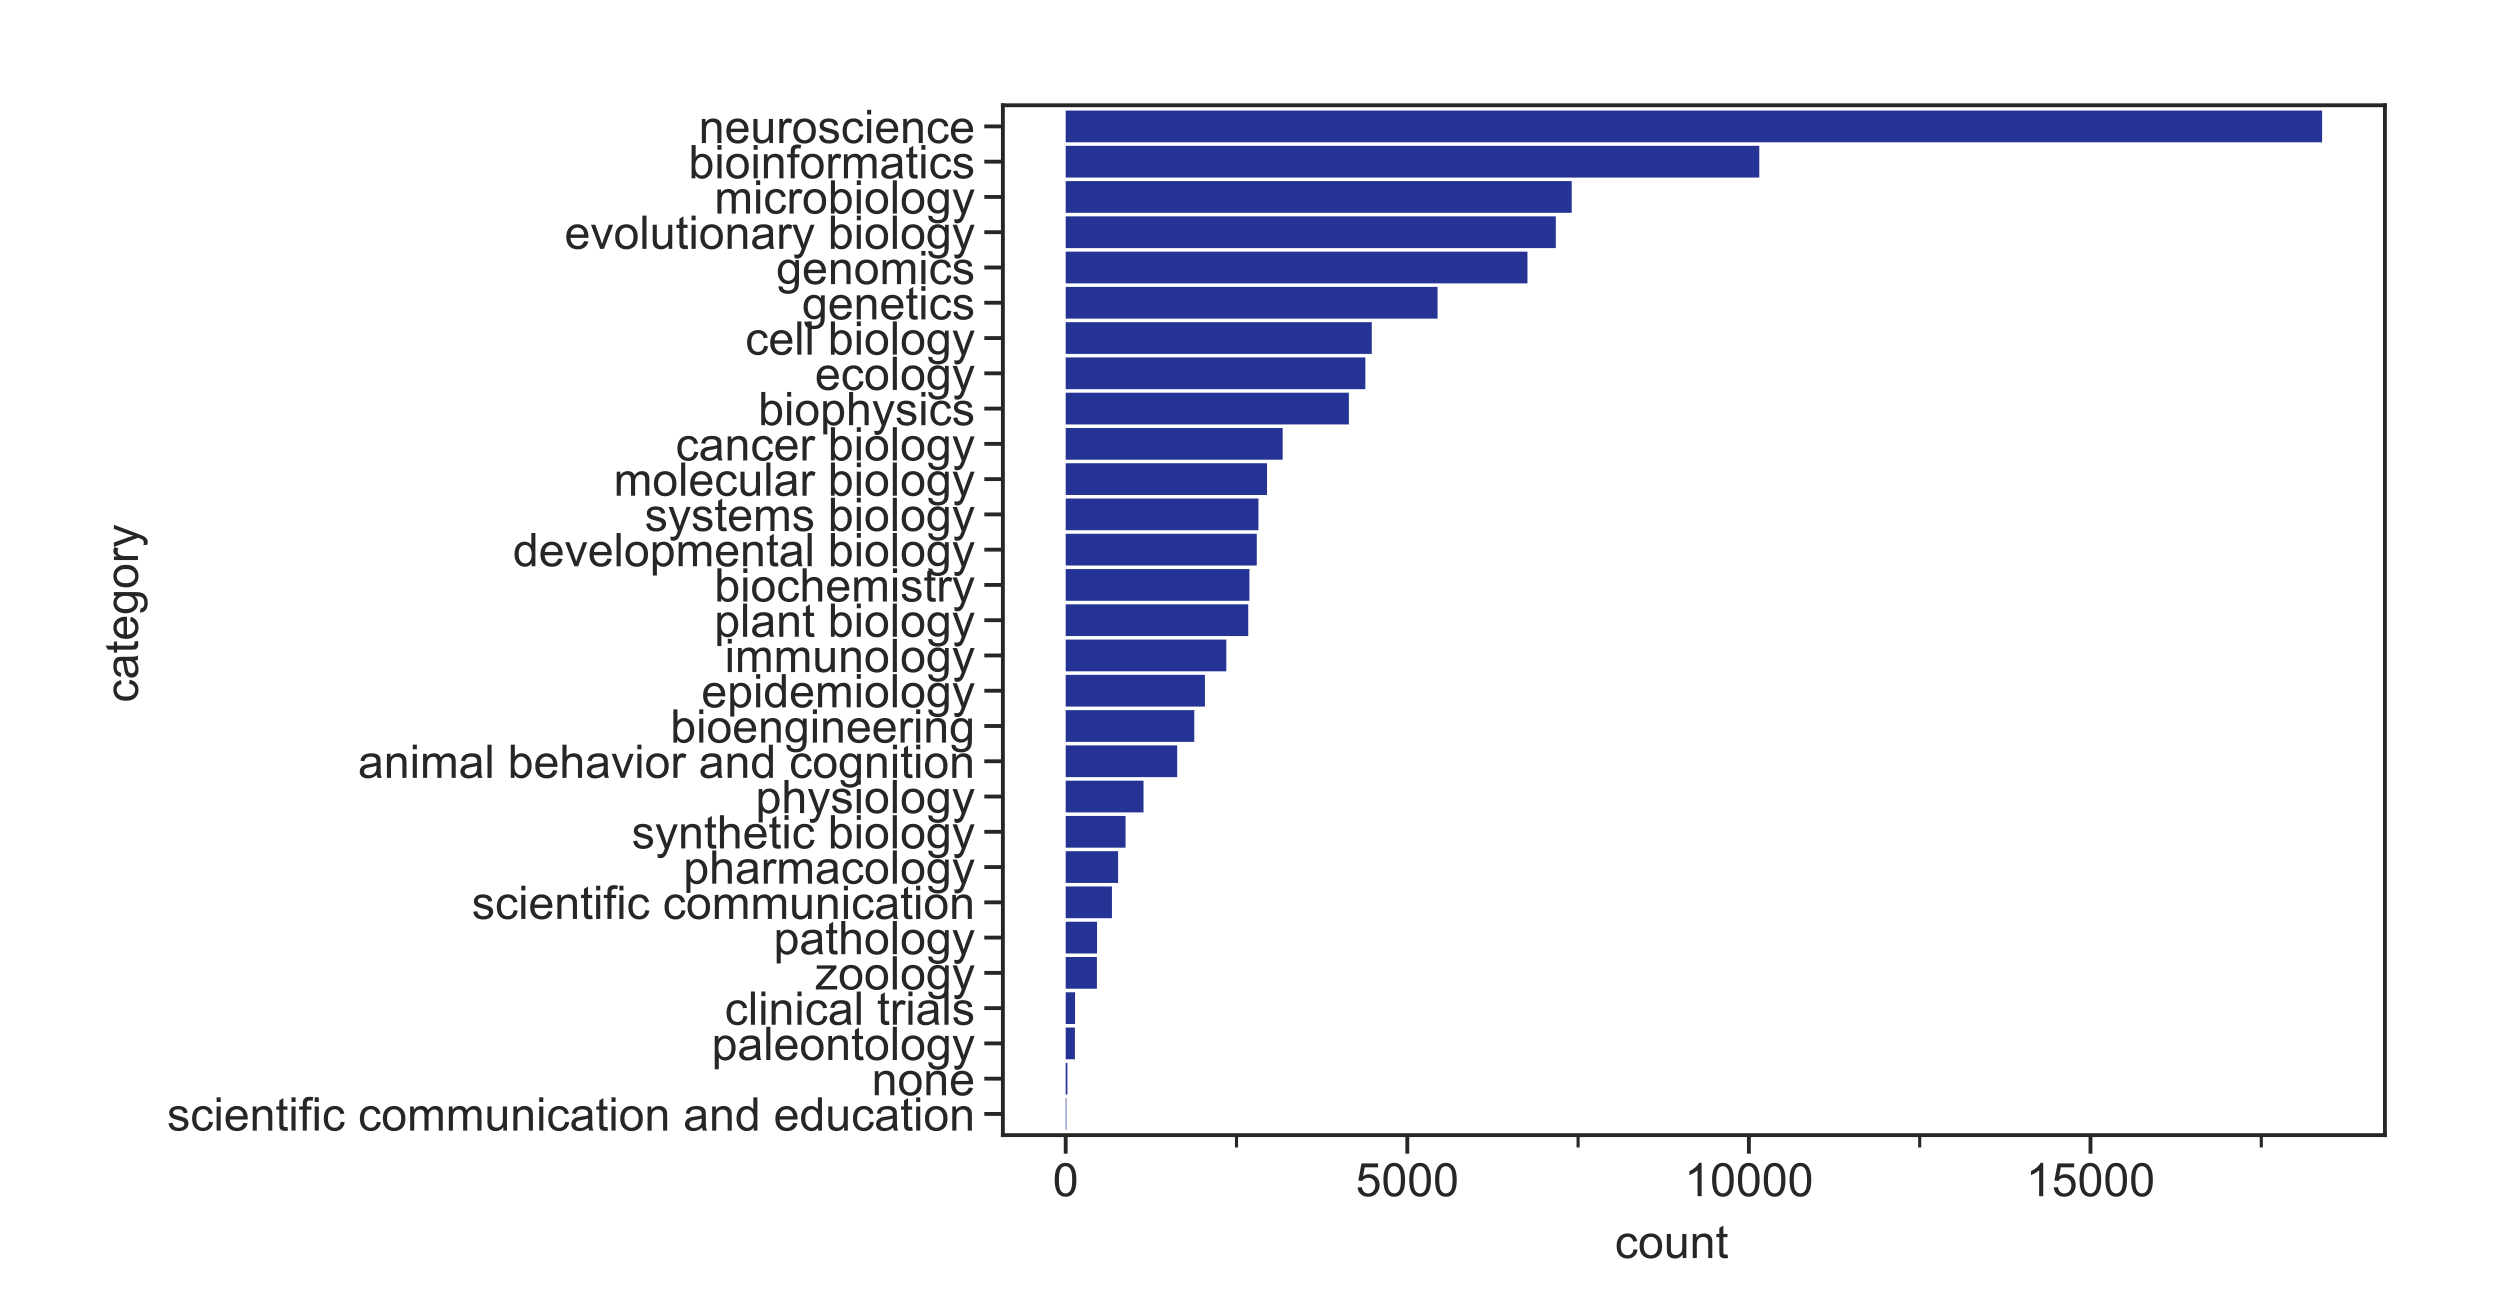 <?xml version='1.0' encoding='ASCII' standalone='yes'?>
<svg xmlns="http://www.w3.org/2000/svg" xmlns:xlink="http://www.w3.org/1999/xlink" version="1.1" width="646.0px" viewBox="0 0 646.0 335.0" height="335.0px">
  <g>
    <rect width="100%" height="100%" fill="white"/>
    <g transform="translate(20, 20) scale(1 1) translate(0, 0) scale(1 1) "><defs>
  <style type="text/css">
*{stroke-linecap:butt;stroke-linejoin:round;}
  </style>
 </defs>
 <g id="figure_1">
  <g id="patch_1">
   <path d="M 0 314.661 L 603.462 314.661 L 603.462 0 L 0 0 z " style="fill:#ffffff;"/>
  </g>
  <g id="axes_1">
   <g id="patch_2">
    <path d="M 239.143 273.312 L 596.263 273.312 L 596.263 7.2 L 239.143 7.2 z " style="fill:#ffffff;"/>
   </g>
   <g id="matplotlib.axis_1">
    <g id="xtick_1">
     <g id="line2d_1">
      <defs>
       <path d="M 0 0 L 0 4.8 " id="m72afd95b7c" style="stroke:#262626;"/>
      </defs>
      <g>
       <use style="fill:#262626;stroke:#262626;" x="255.375" xlink:href="#m72afd95b7c" y="273.312"/>
      </g>
     </g>
     <g id="text_1">
      <!-- 0 -->
      <defs>
       <path d="M 4.156 35.297 Q 4.156 48 6.766 55.734 Q 9.375 63.484 14.516 67.672 Q 19.672 71.875 27.484 71.875 Q 33.25 71.875 37.594 69.547 Q 41.938 67.234 44.766 62.859 Q 47.609 58.5 49.219 52.219 Q 50.828 45.953 50.828 35.297 Q 50.828 22.703 48.234 14.969 Q 45.656 7.234 40.5 3 Q 35.359 -1.219 27.484 -1.219 Q 17.141 -1.219 11.234 6.203 Q 4.156 15.141 4.156 35.297 z M 13.188 35.297 Q 13.188 17.672 17.312 11.828 Q 21.438 6 27.484 6 Q 33.547 6 37.672 11.859 Q 41.797 17.719 41.797 35.297 Q 41.797 52.984 37.672 58.781 Q 33.547 64.594 27.391 64.594 Q 21.344 64.594 17.719 59.469 Q 13.188 52.938 13.188 35.297 z " id="ArialMT-48"/>
      </defs>
      <g style="fill:#262626;" transform="translate(252.039 289.101)scale(0.12 -0.12)">
       <use xlink:href="#ArialMT-48"/>
      </g>
     </g>
    </g>
    <g id="xtick_2">
     <g id="line2d_2">
      <g>
       <use style="fill:#262626;stroke:#262626;" x="343.645" xlink:href="#m72afd95b7c" y="273.312"/>
      </g>
     </g>
     <g id="text_2">
      <!-- 5000 -->
      <defs>
       <path d="M 4.156 18.75 L 13.375 19.531 Q 14.406 12.797 18.141 9.391 Q 21.875 6 27.156 6 Q 33.5 6 37.891 10.781 Q 42.281 15.578 42.281 23.484 Q 42.281 31 38.062 35.344 Q 33.844 39.703 27 39.703 Q 22.75 39.703 19.328 37.766 Q 15.922 35.844 13.969 32.766 L 5.719 33.844 L 12.641 70.609 L 48.25 70.609 L 48.25 62.203 L 19.672 62.203 L 15.828 42.969 Q 22.266 47.469 29.344 47.469 Q 38.719 47.469 45.156 40.969 Q 51.609 34.469 51.609 24.266 Q 51.609 14.547 45.953 7.469 Q 39.062 -1.219 27.156 -1.219 Q 17.391 -1.219 11.203 4.25 Q 5.031 9.719 4.156 18.75 z " id="ArialMT-53"/>
      </defs>
      <g style="fill:#262626;" transform="translate(330.298 289.101)scale(0.12 -0.12)">
       <use xlink:href="#ArialMT-53"/>
       <use x="55.615" xlink:href="#ArialMT-48"/>
       <use x="111.23" xlink:href="#ArialMT-48"/>
       <use x="166.846" xlink:href="#ArialMT-48"/>
      </g>
     </g>
    </g>
    <g id="xtick_3">
     <g id="line2d_3">
      <g>
       <use style="fill:#262626;stroke:#262626;" x="431.914" xlink:href="#m72afd95b7c" y="273.312"/>
      </g>
     </g>
     <g id="text_3">
      <!-- 10000 -->
      <defs>
       <path d="M 37.25 0 L 28.469 0 L 28.469 56 Q 25.297 52.984 20.141 49.953 Q 14.984 46.922 10.891 45.406 L 10.891 53.906 Q 18.266 57.375 23.781 62.297 Q 29.297 67.234 31.594 71.875 L 37.25 71.875 z " id="ArialMT-49"/>
      </defs>
      <g style="fill:#262626;" transform="translate(415.231 289.101)scale(0.12 -0.12)">
       <use xlink:href="#ArialMT-49"/>
       <use x="55.615" xlink:href="#ArialMT-48"/>
       <use x="111.23" xlink:href="#ArialMT-48"/>
       <use x="166.846" xlink:href="#ArialMT-48"/>
       <use x="222.461" xlink:href="#ArialMT-48"/>
      </g>
     </g>
    </g>
    <g id="xtick_4">
     <g id="line2d_4">
      <g>
       <use style="fill:#262626;stroke:#262626;" x="520.183" xlink:href="#m72afd95b7c" y="273.312"/>
      </g>
     </g>
     <g id="text_4">
      <!-- 15000 -->
      <g style="fill:#262626;" transform="translate(503.5 289.101)scale(0.12 -0.12)">
       <use xlink:href="#ArialMT-49"/>
       <use x="55.615" xlink:href="#ArialMT-53"/>
       <use x="111.23" xlink:href="#ArialMT-48"/>
       <use x="166.846" xlink:href="#ArialMT-48"/>
       <use x="222.461" xlink:href="#ArialMT-48"/>
      </g>
     </g>
    </g>
    <g id="xtick_5">
     <g id="line2d_5">
      <defs>
       <path d="M 0 0 L 0 3.2 " id="m9f3028b4df" style="stroke:#262626;stroke-width:0.8;"/>
      </defs>
      <g>
       <use style="fill:#262626;stroke:#262626;stroke-width:0.8;" x="299.51" xlink:href="#m9f3028b4df" y="273.312"/>
      </g>
     </g>
    </g>
    <g id="xtick_6">
     <g id="line2d_6">
      <g>
       <use style="fill:#262626;stroke:#262626;stroke-width:0.8;" x="387.779" xlink:href="#m9f3028b4df" y="273.312"/>
      </g>
     </g>
    </g>
    <g id="xtick_7">
     <g id="line2d_7">
      <g>
       <use style="fill:#262626;stroke:#262626;stroke-width:0.8;" x="476.049" xlink:href="#m9f3028b4df" y="273.312"/>
      </g>
     </g>
    </g>
    <g id="xtick_8">
     <g id="line2d_8">
      <g>
       <use style="fill:#262626;stroke:#262626;stroke-width:0.8;" x="564.318" xlink:href="#m9f3028b4df" y="273.312"/>
      </g>
     </g>
    </g>
    <g id="text_5">
     <!-- count -->
     <defs>
      <path d="M 40.438 19 L 49.078 17.875 Q 47.656 8.938 41.812 3.875 Q 35.984 -1.172 27.484 -1.172 Q 16.844 -1.172 10.375 5.781 Q 3.906 12.75 3.906 25.734 Q 3.906 34.125 6.688 40.422 Q 9.469 46.734 15.156 49.875 Q 20.844 53.031 27.547 53.031 Q 35.984 53.031 41.359 48.75 Q 46.734 44.484 48.25 36.625 L 39.703 35.297 Q 38.484 40.531 35.375 43.156 Q 32.281 45.797 27.875 45.797 Q 21.234 45.797 17.078 41.031 Q 12.938 36.281 12.938 25.984 Q 12.938 15.531 16.938 10.797 Q 20.953 6.062 27.391 6.062 Q 32.562 6.062 36.031 9.234 Q 39.5 12.406 40.438 19 z " id="ArialMT-99"/>
      <path d="M 3.328 25.922 Q 3.328 40.328 11.328 47.266 Q 18.016 53.031 27.641 53.031 Q 38.328 53.031 45.109 46.016 Q 51.906 39.016 51.906 26.656 Q 51.906 16.656 48.906 10.906 Q 45.906 5.172 40.156 2 Q 34.422 -1.172 27.641 -1.172 Q 16.75 -1.172 10.031 5.812 Q 3.328 12.797 3.328 25.922 z M 12.359 25.922 Q 12.359 15.969 16.703 11.016 Q 21.047 6.062 27.641 6.062 Q 34.188 6.062 38.531 11.031 Q 42.875 16.016 42.875 26.219 Q 42.875 35.844 38.5 40.797 Q 34.125 45.75 27.641 45.75 Q 21.047 45.75 16.703 40.812 Q 12.359 35.891 12.359 25.922 z " id="ArialMT-111"/>
      <path d="M 40.578 0 L 40.578 7.625 Q 34.516 -1.172 24.125 -1.172 Q 19.531 -1.172 15.547 0.578 Q 11.578 2.344 9.641 5 Q 7.719 7.672 6.938 11.531 Q 6.391 14.109 6.391 19.734 L 6.391 51.859 L 15.188 51.859 L 15.188 23.094 Q 15.188 16.219 15.719 13.812 Q 16.547 10.359 19.234 8.375 Q 21.922 6.391 25.875 6.391 Q 29.828 6.391 33.297 8.422 Q 36.766 10.453 38.203 13.938 Q 39.656 17.438 39.656 24.078 L 39.656 51.859 L 48.438 51.859 L 48.438 0 z " id="ArialMT-117"/>
      <path d="M 6.594 0 L 6.594 51.859 L 14.5 51.859 L 14.5 44.484 Q 20.219 53.031 31 53.031 Q 35.688 53.031 39.625 51.344 Q 43.562 49.656 45.516 46.922 Q 47.469 44.188 48.25 40.438 Q 48.734 37.984 48.734 31.891 L 48.734 0 L 39.938 0 L 39.938 31.547 Q 39.938 36.922 38.906 39.578 Q 37.891 42.234 35.281 43.812 Q 32.672 45.406 29.156 45.406 Q 23.531 45.406 19.453 41.844 Q 15.375 38.281 15.375 28.328 L 15.375 0 z " id="ArialMT-110"/>
      <path d="M 25.781 7.859 L 27.047 0.094 Q 23.344 -0.688 20.406 -0.688 Q 15.625 -0.688 12.984 0.828 Q 10.359 2.344 9.281 4.812 Q 8.203 7.281 8.203 15.188 L 8.203 45.016 L 1.766 45.016 L 1.766 51.859 L 8.203 51.859 L 8.203 64.703 L 16.938 69.969 L 16.938 51.859 L 25.781 51.859 L 25.781 45.016 L 16.938 45.016 L 16.938 14.703 Q 16.938 10.938 17.406 9.859 Q 17.875 8.797 18.922 8.156 Q 19.969 7.516 21.922 7.516 Q 23.391 7.516 25.781 7.859 z " id="ArialMT-116"/>
     </defs>
     <g style="fill:#262626;" transform="translate(397.266 305.076)scale(0.12 -0.12)">
      <use xlink:href="#ArialMT-99"/>
      <use x="50" xlink:href="#ArialMT-111"/>
      <use x="105.615" xlink:href="#ArialMT-117"/>
      <use x="161.23" xlink:href="#ArialMT-110"/>
      <use x="216.846" xlink:href="#ArialMT-116"/>
     </g>
    </g>
   </g>
   <g id="matplotlib.axis_2">
    <g id="ytick_1">
     <g id="line2d_9">
      <defs>
       <path d="M 0 0 L -4.8 0 " id="m5baf646090" style="stroke:#262626;"/>
      </defs>
      <g>
       <use style="fill:#262626;stroke:#262626;" x="239.143" xlink:href="#m5baf646090" y="267.844"/>
      </g>
     </g>
     <g id="text_6">
      <!-- scientific communication and education -->
      <defs>
       <path d="M 3.078 15.484 L 11.766 16.844 Q 12.5 11.625 15.844 8.844 Q 19.188 6.062 25.203 6.062 Q 31.25 6.062 34.172 8.516 Q 37.109 10.984 37.109 14.312 Q 37.109 17.281 34.516 19 Q 32.719 20.172 25.531 21.969 Q 15.875 24.422 12.141 26.203 Q 8.406 27.984 6.469 31.125 Q 4.547 34.281 4.547 38.094 Q 4.547 41.547 6.125 44.5 Q 7.719 47.469 10.453 49.422 Q 12.5 50.922 16.031 51.969 Q 19.578 53.031 23.641 53.031 Q 29.734 53.031 34.344 51.266 Q 38.969 49.516 41.156 46.5 Q 43.359 43.5 44.188 38.484 L 35.594 37.312 Q 35.016 41.312 32.203 43.547 Q 29.391 45.797 24.266 45.797 Q 18.219 45.797 15.625 43.797 Q 13.031 41.797 13.031 39.109 Q 13.031 37.406 14.109 36.031 Q 15.188 34.625 17.484 33.688 Q 18.797 33.203 25.25 31.453 Q 34.578 28.953 38.25 27.359 Q 41.938 25.781 44.031 22.75 Q 46.141 19.734 46.141 15.234 Q 46.141 10.844 43.578 6.953 Q 41.016 3.078 36.172 0.953 Q 31.344 -1.172 25.25 -1.172 Q 15.141 -1.172 9.844 3.031 Q 4.547 7.234 3.078 15.484 z " id="ArialMT-115"/>
       <path d="M 6.641 61.469 L 6.641 71.578 L 15.438 71.578 L 15.438 61.469 z M 6.641 0 L 6.641 51.859 L 15.438 51.859 L 15.438 0 z " id="ArialMT-105"/>
       <path d="M 42.094 16.703 L 51.172 15.578 Q 49.031 7.625 43.219 3.219 Q 37.406 -1.172 28.375 -1.172 Q 17 -1.172 10.328 5.828 Q 3.656 12.844 3.656 25.484 Q 3.656 38.578 10.391 45.797 Q 17.141 53.031 27.875 53.031 Q 38.281 53.031 44.875 45.953 Q 51.469 38.875 51.469 26.031 Q 51.469 25.25 51.422 23.688 L 12.75 23.688 Q 13.234 15.141 17.578 10.594 Q 21.922 6.062 28.422 6.062 Q 33.25 6.062 36.672 8.594 Q 40.094 11.141 42.094 16.703 z M 13.234 30.906 L 42.188 30.906 Q 41.609 37.453 38.875 40.719 Q 34.672 45.797 27.984 45.797 Q 21.922 45.797 17.797 41.75 Q 13.672 37.703 13.234 30.906 z " id="ArialMT-101"/>
       <path d="M 8.688 0 L 8.688 45.016 L 0.922 45.016 L 0.922 51.859 L 8.688 51.859 L 8.688 57.375 Q 8.688 62.594 9.625 65.141 Q 10.891 68.562 14.078 70.672 Q 17.281 72.797 23.047 72.797 Q 26.766 72.797 31.25 71.922 L 29.938 64.266 Q 27.203 64.75 24.75 64.75 Q 20.75 64.75 19.094 63.031 Q 17.438 61.328 17.438 56.641 L 17.438 51.859 L 27.547 51.859 L 27.547 45.016 L 17.438 45.016 L 17.438 0 z " id="ArialMT-102"/>
       <path id="ArialMT-32"/>
       <path d="M 6.594 0 L 6.594 51.859 L 14.453 51.859 L 14.453 44.578 Q 16.891 48.391 20.938 50.703 Q 25 53.031 30.172 53.031 Q 35.938 53.031 39.625 50.641 Q 43.312 48.25 44.828 43.953 Q 50.984 53.031 60.844 53.031 Q 68.562 53.031 72.703 48.75 Q 76.859 44.484 76.859 35.594 L 76.859 0 L 68.109 0 L 68.109 32.672 Q 68.109 37.938 67.25 40.25 Q 66.406 42.578 64.156 43.984 Q 61.922 45.406 58.891 45.406 Q 53.422 45.406 49.797 41.766 Q 46.188 38.141 46.188 30.125 L 46.188 0 L 37.406 0 L 37.406 33.688 Q 37.406 39.547 35.25 42.469 Q 33.109 45.406 28.219 45.406 Q 24.516 45.406 21.359 43.453 Q 18.219 41.5 16.797 37.734 Q 15.375 33.984 15.375 26.906 L 15.375 0 z " id="ArialMT-109"/>
       <path d="M 40.438 6.391 Q 35.547 2.25 31.031 0.531 Q 26.516 -1.172 21.344 -1.172 Q 12.797 -1.172 8.203 3 Q 3.609 7.172 3.609 13.672 Q 3.609 17.484 5.344 20.625 Q 7.078 23.781 9.891 25.688 Q 12.703 27.594 16.219 28.562 Q 18.797 29.25 24.031 29.891 Q 34.672 31.156 39.703 32.906 Q 39.75 34.719 39.75 35.203 Q 39.75 40.578 37.25 42.781 Q 33.891 45.75 27.25 45.75 Q 21.047 45.75 18.094 43.578 Q 15.141 41.406 13.719 35.891 L 5.125 37.062 Q 6.297 42.578 8.984 45.969 Q 11.672 49.359 16.75 51.188 Q 21.828 53.031 28.516 53.031 Q 35.156 53.031 39.297 51.469 Q 43.453 49.906 45.406 47.531 Q 47.359 45.172 48.141 41.547 Q 48.578 39.312 48.578 33.453 L 48.578 21.734 Q 48.578 9.469 49.141 6.219 Q 49.703 2.984 51.375 0 L 42.188 0 Q 40.828 2.734 40.438 6.391 z M 39.703 26.031 Q 34.906 24.078 25.344 22.703 Q 19.922 21.922 17.672 20.938 Q 15.438 19.969 14.203 18.094 Q 12.984 16.219 12.984 13.922 Q 12.984 10.406 15.641 8.062 Q 18.312 5.719 23.438 5.719 Q 28.516 5.719 32.469 7.938 Q 36.422 10.156 38.281 14.016 Q 39.703 17 39.703 22.797 z " id="ArialMT-97"/>
       <path d="M 40.234 0 L 40.234 6.547 Q 35.297 -1.172 25.734 -1.172 Q 19.531 -1.172 14.328 2.25 Q 9.125 5.672 6.266 11.797 Q 3.422 17.922 3.422 25.875 Q 3.422 33.641 6 39.969 Q 8.594 46.297 13.766 49.656 Q 18.953 53.031 25.344 53.031 Q 30.031 53.031 33.688 51.047 Q 37.359 49.078 39.656 45.906 L 39.656 71.578 L 48.391 71.578 L 48.391 0 z M 12.453 25.875 Q 12.453 15.922 16.641 10.984 Q 20.844 6.062 26.562 6.062 Q 32.328 6.062 36.344 10.766 Q 40.375 15.484 40.375 25.141 Q 40.375 35.797 36.266 40.766 Q 32.172 45.75 26.172 45.75 Q 20.312 45.75 16.375 40.969 Q 12.453 36.188 12.453 25.875 z " id="ArialMT-100"/>
      </defs>
      <g style="fill:#262626;" transform="translate(23.174 272.139)scale(0.12 -0.12)">
       <use xlink:href="#ArialMT-115"/>
       <use x="50" xlink:href="#ArialMT-99"/>
       <use x="100" xlink:href="#ArialMT-105"/>
       <use x="122.217" xlink:href="#ArialMT-101"/>
       <use x="177.832" xlink:href="#ArialMT-110"/>
       <use x="233.447" xlink:href="#ArialMT-116"/>
       <use x="261.23" xlink:href="#ArialMT-105"/>
       <use x="283.447" xlink:href="#ArialMT-102"/>
       <use x="311.23" xlink:href="#ArialMT-105"/>
       <use x="333.447" xlink:href="#ArialMT-99"/>
       <use x="383.447" xlink:href="#ArialMT-32"/>
       <use x="411.23" xlink:href="#ArialMT-99"/>
       <use x="461.23" xlink:href="#ArialMT-111"/>
       <use x="516.846" xlink:href="#ArialMT-109"/>
       <use x="600.146" xlink:href="#ArialMT-109"/>
       <use x="683.447" xlink:href="#ArialMT-117"/>
       <use x="739.062" xlink:href="#ArialMT-110"/>
       <use x="794.678" xlink:href="#ArialMT-105"/>
       <use x="816.895" xlink:href="#ArialMT-99"/>
       <use x="866.895" xlink:href="#ArialMT-97"/>
       <use x="922.51" xlink:href="#ArialMT-116"/>
       <use x="950.293" xlink:href="#ArialMT-105"/>
       <use x="972.51" xlink:href="#ArialMT-111"/>
       <use x="1028.125" xlink:href="#ArialMT-110"/>
       <use x="1083.74" xlink:href="#ArialMT-32"/>
       <use x="1111.523" xlink:href="#ArialMT-97"/>
       <use x="1167.139" xlink:href="#ArialMT-110"/>
       <use x="1222.754" xlink:href="#ArialMT-100"/>
       <use x="1278.369" xlink:href="#ArialMT-32"/>
       <use x="1306.152" xlink:href="#ArialMT-101"/>
       <use x="1361.768" xlink:href="#ArialMT-100"/>
       <use x="1417.383" xlink:href="#ArialMT-117"/>
       <use x="1472.998" xlink:href="#ArialMT-99"/>
       <use x="1522.998" xlink:href="#ArialMT-97"/>
       <use x="1578.613" xlink:href="#ArialMT-116"/>
       <use x="1606.396" xlink:href="#ArialMT-105"/>
       <use x="1628.613" xlink:href="#ArialMT-111"/>
       <use x="1684.229" xlink:href="#ArialMT-110"/>
      </g>
     </g>
    </g>
    <g id="ytick_2">
     <g id="line2d_10">
      <g>
       <use style="fill:#262626;stroke:#262626;" x="239.143" xlink:href="#m5baf646090" y="258.731"/>
      </g>
     </g>
     <g id="text_7">
      <!-- none -->
      <g style="fill:#262626;" transform="translate(205.25 263.025)scale(0.12 -0.12)">
       <use xlink:href="#ArialMT-110"/>
       <use x="55.615" xlink:href="#ArialMT-111"/>
       <use x="111.23" xlink:href="#ArialMT-110"/>
       <use x="166.846" xlink:href="#ArialMT-101"/>
      </g>
     </g>
    </g>
    <g id="ytick_3">
     <g id="line2d_11">
      <g>
       <use style="fill:#262626;stroke:#262626;" x="239.143" xlink:href="#m5baf646090" y="249.617"/>
      </g>
     </g>
     <g id="text_8">
      <!-- paleontology -->
      <defs>
       <path d="M 6.594 -19.875 L 6.594 51.859 L 14.594 51.859 L 14.594 45.125 Q 17.438 49.078 21 51.047 Q 24.562 53.031 29.641 53.031 Q 36.281 53.031 41.359 49.609 Q 46.438 46.188 49.016 39.953 Q 51.609 33.734 51.609 26.312 Q 51.609 18.359 48.75 11.984 Q 45.906 5.609 40.453 2.219 Q 35.016 -1.172 29 -1.172 Q 24.609 -1.172 21.109 0.688 Q 17.625 2.547 15.375 5.375 L 15.375 -19.875 z M 14.547 25.641 Q 14.547 15.625 18.594 10.844 Q 22.656 6.062 28.422 6.062 Q 34.281 6.062 38.453 11.016 Q 42.625 15.969 42.625 26.375 Q 42.625 36.281 38.547 41.203 Q 34.469 46.141 28.812 46.141 Q 23.188 46.141 18.859 40.891 Q 14.547 35.641 14.547 25.641 z " id="ArialMT-112"/>
       <path d="M 6.391 0 L 6.391 71.578 L 15.188 71.578 L 15.188 0 z " id="ArialMT-108"/>
       <path d="M 4.984 -4.297 L 13.531 -5.562 Q 14.062 -9.516 16.5 -11.328 Q 19.781 -13.766 25.438 -13.766 Q 31.547 -13.766 34.859 -11.328 Q 38.188 -8.891 39.359 -4.5 Q 40.047 -1.812 39.984 6.781 Q 34.234 0 25.641 0 Q 14.938 0 9.078 7.719 Q 3.219 15.438 3.219 26.219 Q 3.219 33.641 5.906 39.906 Q 8.594 46.188 13.688 49.609 Q 18.797 53.031 25.688 53.031 Q 34.859 53.031 40.828 45.609 L 40.828 51.859 L 48.922 51.859 L 48.922 7.031 Q 48.922 -5.078 46.453 -10.125 Q 44 -15.188 38.641 -18.109 Q 33.297 -21.047 25.484 -21.047 Q 16.219 -21.047 10.5 -16.875 Q 4.781 -12.703 4.984 -4.297 z M 12.25 26.859 Q 12.25 16.656 16.297 11.969 Q 20.359 7.281 26.469 7.281 Q 32.516 7.281 36.609 11.938 Q 40.719 16.609 40.719 26.562 Q 40.719 36.078 36.5 40.906 Q 32.281 45.75 26.312 45.75 Q 20.453 45.75 16.344 40.984 Q 12.25 36.234 12.25 26.859 z " id="ArialMT-103"/>
       <path d="M 6.203 -19.969 L 5.219 -11.719 Q 8.109 -12.5 10.25 -12.5 Q 13.188 -12.5 14.938 -11.516 Q 16.703 -10.547 17.828 -8.797 Q 18.656 -7.469 20.516 -2.25 Q 20.75 -1.516 21.297 -0.094 L 1.609 51.859 L 11.078 51.859 L 21.875 21.828 Q 23.969 16.109 25.641 9.812 Q 27.156 15.875 29.25 21.625 L 40.328 51.859 L 49.125 51.859 L 29.391 -0.875 Q 26.219 -9.422 24.469 -12.641 Q 22.125 -17 19.094 -19.016 Q 16.062 -21.047 11.859 -21.047 Q 9.328 -21.047 6.203 -19.969 z " id="ArialMT-121"/>
      </defs>
      <g style="fill:#262626;" transform="translate(163.891 253.912)scale(0.12 -0.12)">
       <use xlink:href="#ArialMT-112"/>
       <use x="55.615" xlink:href="#ArialMT-97"/>
       <use x="111.23" xlink:href="#ArialMT-108"/>
       <use x="133.447" xlink:href="#ArialMT-101"/>
       <use x="189.062" xlink:href="#ArialMT-111"/>
       <use x="244.678" xlink:href="#ArialMT-110"/>
       <use x="300.293" xlink:href="#ArialMT-116"/>
       <use x="328.076" xlink:href="#ArialMT-111"/>
       <use x="383.691" xlink:href="#ArialMT-108"/>
       <use x="405.908" xlink:href="#ArialMT-111"/>
       <use x="461.523" xlink:href="#ArialMT-103"/>
       <use x="517.139" xlink:href="#ArialMT-121"/>
      </g>
     </g>
    </g>
    <g id="ytick_4">
     <g id="line2d_12">
      <g>
       <use style="fill:#262626;stroke:#262626;" x="239.143" xlink:href="#m5baf646090" y="240.504"/>
      </g>
     </g>
     <g id="text_9">
      <!-- clinical trials -->
      <defs>
       <path d="M 6.5 0 L 6.5 51.859 L 14.406 51.859 L 14.406 44 Q 17.438 49.516 20 51.266 Q 22.562 53.031 25.641 53.031 Q 30.078 53.031 34.672 50.203 L 31.641 42.047 Q 28.422 43.953 25.203 43.953 Q 22.312 43.953 20.016 42.219 Q 17.719 40.484 16.75 37.406 Q 15.281 32.719 15.281 27.156 L 15.281 0 z " id="ArialMT-114"/>
      </defs>
      <g style="fill:#262626;" transform="translate(167.262 244.798)scale(0.12 -0.12)">
       <use xlink:href="#ArialMT-99"/>
       <use x="50" xlink:href="#ArialMT-108"/>
       <use x="72.217" xlink:href="#ArialMT-105"/>
       <use x="94.434" xlink:href="#ArialMT-110"/>
       <use x="150.049" xlink:href="#ArialMT-105"/>
       <use x="172.266" xlink:href="#ArialMT-99"/>
       <use x="222.266" xlink:href="#ArialMT-97"/>
       <use x="277.881" xlink:href="#ArialMT-108"/>
       <use x="300.098" xlink:href="#ArialMT-32"/>
       <use x="327.881" xlink:href="#ArialMT-116"/>
       <use x="355.664" xlink:href="#ArialMT-114"/>
       <use x="388.965" xlink:href="#ArialMT-105"/>
       <use x="411.182" xlink:href="#ArialMT-97"/>
       <use x="466.797" xlink:href="#ArialMT-108"/>
       <use x="489.014" xlink:href="#ArialMT-115"/>
      </g>
     </g>
    </g>
    <g id="ytick_5">
     <g id="line2d_13">
      <g>
       <use style="fill:#262626;stroke:#262626;" x="239.143" xlink:href="#m5baf646090" y="231.39"/>
      </g>
     </g>
     <g id="text_10">
      <!-- zoology -->
      <defs>
       <path d="M 1.953 0 L 1.953 7.125 L 34.969 45.016 Q 29.344 44.734 25.047 44.734 L 3.906 44.734 L 3.906 51.859 L 46.297 51.859 L 46.297 46.047 L 18.219 13.141 L 12.797 7.125 Q 18.703 7.562 23.875 7.562 L 47.859 7.562 L 47.859 0 z " id="ArialMT-122"/>
      </defs>
      <g style="fill:#262626;" transform="translate(190.584 235.685)scale(0.12 -0.12)">
       <use xlink:href="#ArialMT-122"/>
       <use x="50" xlink:href="#ArialMT-111"/>
       <use x="105.615" xlink:href="#ArialMT-111"/>
       <use x="161.23" xlink:href="#ArialMT-108"/>
       <use x="183.447" xlink:href="#ArialMT-111"/>
       <use x="239.062" xlink:href="#ArialMT-103"/>
       <use x="294.678" xlink:href="#ArialMT-121"/>
      </g>
     </g>
    </g>
    <g id="ytick_6">
     <g id="line2d_14">
      <g>
       <use style="fill:#262626;stroke:#262626;" x="239.143" xlink:href="#m5baf646090" y="222.277"/>
      </g>
     </g>
     <g id="text_11">
      <!-- pathology -->
      <defs>
       <path d="M 6.594 0 L 6.594 71.578 L 15.375 71.578 L 15.375 45.906 Q 21.531 53.031 30.906 53.031 Q 36.672 53.031 40.922 50.75 Q 45.172 48.484 47 44.484 Q 48.828 40.484 48.828 32.859 L 48.828 0 L 40.047 0 L 40.047 32.859 Q 40.047 39.453 37.188 42.453 Q 34.328 45.453 29.109 45.453 Q 25.203 45.453 21.75 43.422 Q 18.312 41.406 16.844 37.938 Q 15.375 34.469 15.375 28.375 L 15.375 0 z " id="ArialMT-104"/>
      </defs>
      <g style="fill:#262626;" transform="translate(179.904 226.572)scale(0.12 -0.12)">
       <use xlink:href="#ArialMT-112"/>
       <use x="55.615" xlink:href="#ArialMT-97"/>
       <use x="111.23" xlink:href="#ArialMT-116"/>
       <use x="139.014" xlink:href="#ArialMT-104"/>
       <use x="194.629" xlink:href="#ArialMT-111"/>
       <use x="250.244" xlink:href="#ArialMT-108"/>
       <use x="272.461" xlink:href="#ArialMT-111"/>
       <use x="328.076" xlink:href="#ArialMT-103"/>
       <use x="383.691" xlink:href="#ArialMT-121"/>
      </g>
     </g>
    </g>
    <g id="ytick_7">
     <g id="line2d_15">
      <g>
       <use style="fill:#262626;stroke:#262626;" x="239.143" xlink:href="#m5baf646090" y="213.163"/>
      </g>
     </g>
     <g id="text_12">
      <!-- scientific communication -->
      <g style="fill:#262626;" transform="translate(101.9 217.458)scale(0.12 -0.12)">
       <use xlink:href="#ArialMT-115"/>
       <use x="50" xlink:href="#ArialMT-99"/>
       <use x="100" xlink:href="#ArialMT-105"/>
       <use x="122.217" xlink:href="#ArialMT-101"/>
       <use x="177.832" xlink:href="#ArialMT-110"/>
       <use x="233.447" xlink:href="#ArialMT-116"/>
       <use x="261.23" xlink:href="#ArialMT-105"/>
       <use x="283.447" xlink:href="#ArialMT-102"/>
       <use x="311.23" xlink:href="#ArialMT-105"/>
       <use x="333.447" xlink:href="#ArialMT-99"/>
       <use x="383.447" xlink:href="#ArialMT-32"/>
       <use x="411.23" xlink:href="#ArialMT-99"/>
       <use x="461.23" xlink:href="#ArialMT-111"/>
       <use x="516.846" xlink:href="#ArialMT-109"/>
       <use x="600.146" xlink:href="#ArialMT-109"/>
       <use x="683.447" xlink:href="#ArialMT-117"/>
       <use x="739.062" xlink:href="#ArialMT-110"/>
       <use x="794.678" xlink:href="#ArialMT-105"/>
       <use x="816.895" xlink:href="#ArialMT-99"/>
       <use x="866.895" xlink:href="#ArialMT-97"/>
       <use x="922.51" xlink:href="#ArialMT-116"/>
       <use x="950.293" xlink:href="#ArialMT-105"/>
       <use x="972.51" xlink:href="#ArialMT-111"/>
       <use x="1028.125" xlink:href="#ArialMT-110"/>
      </g>
     </g>
    </g>
    <g id="ytick_8">
     <g id="line2d_16">
      <g>
       <use style="fill:#262626;stroke:#262626;" x="239.143" xlink:href="#m5baf646090" y="204.05"/>
      </g>
     </g>
     <g id="text_13">
      <!-- pharmacology -->
      <g style="fill:#262626;" transform="translate(156.573 208.345)scale(0.12 -0.12)">
       <use xlink:href="#ArialMT-112"/>
       <use x="55.615" xlink:href="#ArialMT-104"/>
       <use x="111.23" xlink:href="#ArialMT-97"/>
       <use x="166.846" xlink:href="#ArialMT-114"/>
       <use x="200.146" xlink:href="#ArialMT-109"/>
       <use x="283.447" xlink:href="#ArialMT-97"/>
       <use x="339.062" xlink:href="#ArialMT-99"/>
       <use x="389.062" xlink:href="#ArialMT-111"/>
       <use x="444.678" xlink:href="#ArialMT-108"/>
       <use x="466.895" xlink:href="#ArialMT-111"/>
       <use x="522.51" xlink:href="#ArialMT-103"/>
       <use x="578.125" xlink:href="#ArialMT-121"/>
      </g>
     </g>
    </g>
    <g id="ytick_9">
     <g id="line2d_17">
      <g>
       <use style="fill:#262626;stroke:#262626;" x="239.143" xlink:href="#m5baf646090" y="194.937"/>
      </g>
     </g>
     <g id="text_14">
      <!-- synthetic biology -->
      <defs>
       <path d="M 14.703 0 L 6.547 0 L 6.547 71.578 L 15.328 71.578 L 15.328 46.047 Q 20.906 53.031 29.547 53.031 Q 34.328 53.031 38.594 51.094 Q 42.875 49.172 45.625 45.672 Q 48.391 42.188 49.953 37.25 Q 51.516 32.328 51.516 26.703 Q 51.516 13.375 44.922 6.094 Q 38.328 -1.172 29.109 -1.172 Q 19.922 -1.172 14.703 6.5 z M 14.594 26.312 Q 14.594 17 17.141 12.844 Q 21.297 6.062 28.375 6.062 Q 34.125 6.062 38.328 11.062 Q 42.531 16.062 42.531 25.984 Q 42.531 36.141 38.5 40.969 Q 34.469 45.797 28.766 45.797 Q 23 45.797 18.797 40.797 Q 14.594 35.797 14.594 26.312 z " id="ArialMT-98"/>
      </defs>
      <g style="fill:#262626;" transform="translate(143.231 199.231)scale(0.12 -0.12)">
       <use xlink:href="#ArialMT-115"/>
       <use x="50" xlink:href="#ArialMT-121"/>
       <use x="100" xlink:href="#ArialMT-110"/>
       <use x="155.615" xlink:href="#ArialMT-116"/>
       <use x="183.398" xlink:href="#ArialMT-104"/>
       <use x="239.014" xlink:href="#ArialMT-101"/>
       <use x="294.629" xlink:href="#ArialMT-116"/>
       <use x="322.412" xlink:href="#ArialMT-105"/>
       <use x="344.629" xlink:href="#ArialMT-99"/>
       <use x="394.629" xlink:href="#ArialMT-32"/>
       <use x="422.412" xlink:href="#ArialMT-98"/>
       <use x="478.027" xlink:href="#ArialMT-105"/>
       <use x="500.244" xlink:href="#ArialMT-111"/>
       <use x="555.859" xlink:href="#ArialMT-108"/>
       <use x="578.076" xlink:href="#ArialMT-111"/>
       <use x="633.691" xlink:href="#ArialMT-103"/>
       <use x="689.307" xlink:href="#ArialMT-121"/>
      </g>
     </g>
    </g>
    <g id="ytick_10">
     <g id="line2d_18">
      <g>
       <use style="fill:#262626;stroke:#262626;" x="239.143" xlink:href="#m5baf646090" y="185.823"/>
      </g>
     </g>
     <g id="text_15">
      <!-- physiology -->
      <g style="fill:#262626;" transform="translate(175.244 190.118)scale(0.12 -0.12)">
       <use xlink:href="#ArialMT-112"/>
       <use x="55.615" xlink:href="#ArialMT-104"/>
       <use x="111.23" xlink:href="#ArialMT-121"/>
       <use x="161.23" xlink:href="#ArialMT-115"/>
       <use x="211.23" xlink:href="#ArialMT-105"/>
       <use x="233.447" xlink:href="#ArialMT-111"/>
       <use x="289.062" xlink:href="#ArialMT-108"/>
       <use x="311.279" xlink:href="#ArialMT-111"/>
       <use x="366.895" xlink:href="#ArialMT-103"/>
       <use x="422.51" xlink:href="#ArialMT-121"/>
      </g>
     </g>
    </g>
    <g id="ytick_11">
     <g id="line2d_19">
      <g>
       <use style="fill:#262626;stroke:#262626;" x="239.143" xlink:href="#m5baf646090" y="176.71"/>
      </g>
     </g>
     <g id="text_16">
      <!-- animal behavior and cognition -->
      <defs>
       <path d="M 21 0 L 1.266 51.859 L 10.547 51.859 L 21.688 20.797 Q 23.484 15.766 25 10.359 Q 26.172 14.453 28.266 20.219 L 39.797 51.859 L 48.828 51.859 L 29.203 0 z " id="ArialMT-118"/>
      </defs>
      <g style="fill:#262626;" transform="translate(72.515 181.004)scale(0.12 -0.12)">
       <use xlink:href="#ArialMT-97"/>
       <use x="55.615" xlink:href="#ArialMT-110"/>
       <use x="111.23" xlink:href="#ArialMT-105"/>
       <use x="133.447" xlink:href="#ArialMT-109"/>
       <use x="216.748" xlink:href="#ArialMT-97"/>
       <use x="272.363" xlink:href="#ArialMT-108"/>
       <use x="294.58" xlink:href="#ArialMT-32"/>
       <use x="322.363" xlink:href="#ArialMT-98"/>
       <use x="377.979" xlink:href="#ArialMT-101"/>
       <use x="433.594" xlink:href="#ArialMT-104"/>
       <use x="489.209" xlink:href="#ArialMT-97"/>
       <use x="544.824" xlink:href="#ArialMT-118"/>
       <use x="594.824" xlink:href="#ArialMT-105"/>
       <use x="617.041" xlink:href="#ArialMT-111"/>
       <use x="672.656" xlink:href="#ArialMT-114"/>
       <use x="705.957" xlink:href="#ArialMT-32"/>
       <use x="733.74" xlink:href="#ArialMT-97"/>
       <use x="789.355" xlink:href="#ArialMT-110"/>
       <use x="844.971" xlink:href="#ArialMT-100"/>
       <use x="900.586" xlink:href="#ArialMT-32"/>
       <use x="928.369" xlink:href="#ArialMT-99"/>
       <use x="978.369" xlink:href="#ArialMT-111"/>
       <use x="1033.984" xlink:href="#ArialMT-103"/>
       <use x="1089.6" xlink:href="#ArialMT-110"/>
       <use x="1145.215" xlink:href="#ArialMT-105"/>
       <use x="1167.432" xlink:href="#ArialMT-116"/>
       <use x="1195.215" xlink:href="#ArialMT-105"/>
       <use x="1217.432" xlink:href="#ArialMT-111"/>
       <use x="1273.047" xlink:href="#ArialMT-110"/>
      </g>
     </g>
    </g>
    <g id="ytick_12">
     <g id="line2d_20">
      <g>
       <use style="fill:#262626;stroke:#262626;" x="239.143" xlink:href="#m5baf646090" y="167.596"/>
      </g>
     </g>
     <g id="text_17">
      <!-- bioengineering -->
      <g style="fill:#262626;" transform="translate(153.217 171.891)scale(0.12 -0.12)">
       <use xlink:href="#ArialMT-98"/>
       <use x="55.615" xlink:href="#ArialMT-105"/>
       <use x="77.832" xlink:href="#ArialMT-111"/>
       <use x="133.447" xlink:href="#ArialMT-101"/>
       <use x="189.062" xlink:href="#ArialMT-110"/>
       <use x="244.678" xlink:href="#ArialMT-103"/>
       <use x="300.293" xlink:href="#ArialMT-105"/>
       <use x="322.51" xlink:href="#ArialMT-110"/>
       <use x="378.125" xlink:href="#ArialMT-101"/>
       <use x="433.74" xlink:href="#ArialMT-101"/>
       <use x="489.355" xlink:href="#ArialMT-114"/>
       <use x="522.656" xlink:href="#ArialMT-105"/>
       <use x="544.873" xlink:href="#ArialMT-110"/>
       <use x="600.488" xlink:href="#ArialMT-103"/>
      </g>
     </g>
    </g>
    <g id="ytick_13">
     <g id="line2d_21">
      <g>
       <use style="fill:#262626;stroke:#262626;" x="239.143" xlink:href="#m5baf646090" y="158.483"/>
      </g>
     </g>
     <g id="text_18">
      <!-- epidemiology -->
      <g style="fill:#262626;" transform="translate(161.236 162.778)scale(0.12 -0.12)">
       <use xlink:href="#ArialMT-101"/>
       <use x="55.615" xlink:href="#ArialMT-112"/>
       <use x="111.23" xlink:href="#ArialMT-105"/>
       <use x="133.447" xlink:href="#ArialMT-100"/>
       <use x="189.062" xlink:href="#ArialMT-101"/>
       <use x="244.678" xlink:href="#ArialMT-109"/>
       <use x="327.979" xlink:href="#ArialMT-105"/>
       <use x="350.195" xlink:href="#ArialMT-111"/>
       <use x="405.811" xlink:href="#ArialMT-108"/>
       <use x="428.027" xlink:href="#ArialMT-111"/>
       <use x="483.643" xlink:href="#ArialMT-103"/>
       <use x="539.258" xlink:href="#ArialMT-121"/>
      </g>
     </g>
    </g>
    <g id="ytick_14">
     <g id="line2d_22">
      <g>
       <use style="fill:#262626;stroke:#262626;" x="239.143" xlink:href="#m5baf646090" y="149.369"/>
      </g>
     </g>
     <g id="text_19">
      <!-- immunology -->
      <g style="fill:#262626;" transform="translate(167.253 153.664)scale(0.12 -0.12)">
       <use xlink:href="#ArialMT-105"/>
       <use x="22.217" xlink:href="#ArialMT-109"/>
       <use x="105.518" xlink:href="#ArialMT-109"/>
       <use x="188.818" xlink:href="#ArialMT-117"/>
       <use x="244.434" xlink:href="#ArialMT-110"/>
       <use x="300.049" xlink:href="#ArialMT-111"/>
       <use x="355.664" xlink:href="#ArialMT-108"/>
       <use x="377.881" xlink:href="#ArialMT-111"/>
       <use x="433.496" xlink:href="#ArialMT-103"/>
       <use x="489.111" xlink:href="#ArialMT-121"/>
      </g>
     </g>
    </g>
    <g id="ytick_15">
     <g id="line2d_23">
      <g>
       <use style="fill:#262626;stroke:#262626;" x="239.143" xlink:href="#m5baf646090" y="140.256"/>
      </g>
     </g>
     <g id="text_20">
      <!-- plant biology -->
      <g style="fill:#262626;" transform="translate(164.564 144.551)scale(0.12 -0.12)">
       <use xlink:href="#ArialMT-112"/>
       <use x="55.615" xlink:href="#ArialMT-108"/>
       <use x="77.832" xlink:href="#ArialMT-97"/>
       <use x="133.447" xlink:href="#ArialMT-110"/>
       <use x="189.062" xlink:href="#ArialMT-116"/>
       <use x="216.846" xlink:href="#ArialMT-32"/>
       <use x="244.629" xlink:href="#ArialMT-98"/>
       <use x="300.244" xlink:href="#ArialMT-105"/>
       <use x="322.461" xlink:href="#ArialMT-111"/>
       <use x="378.076" xlink:href="#ArialMT-108"/>
       <use x="400.293" xlink:href="#ArialMT-111"/>
       <use x="455.908" xlink:href="#ArialMT-103"/>
       <use x="511.523" xlink:href="#ArialMT-121"/>
      </g>
     </g>
    </g>
    <g id="ytick_16">
     <g id="line2d_24">
      <g>
       <use style="fill:#262626;stroke:#262626;" x="239.143" xlink:href="#m5baf646090" y="131.143"/>
      </g>
     </g>
     <g id="text_21">
      <!-- biochemistry -->
      <g style="fill:#262626;" transform="translate(164.593 135.437)scale(0.12 -0.12)">
       <use xlink:href="#ArialMT-98"/>
       <use x="55.615" xlink:href="#ArialMT-105"/>
       <use x="77.832" xlink:href="#ArialMT-111"/>
       <use x="133.447" xlink:href="#ArialMT-99"/>
       <use x="183.447" xlink:href="#ArialMT-104"/>
       <use x="239.062" xlink:href="#ArialMT-101"/>
       <use x="294.678" xlink:href="#ArialMT-109"/>
       <use x="377.979" xlink:href="#ArialMT-105"/>
       <use x="400.195" xlink:href="#ArialMT-115"/>
       <use x="450.195" xlink:href="#ArialMT-116"/>
       <use x="477.979" xlink:href="#ArialMT-114"/>
       <use x="511.279" xlink:href="#ArialMT-121"/>
      </g>
     </g>
    </g>
    <g id="ytick_17">
     <g id="line2d_25">
      <g>
       <use style="fill:#262626;stroke:#262626;" x="239.143" xlink:href="#m5baf646090" y="122.029"/>
      </g>
     </g>
     <g id="text_22">
      <!-- developmental biology -->
      <g style="fill:#262626;" transform="translate(112.537 126.324)scale(0.12 -0.12)">
       <use xlink:href="#ArialMT-100"/>
       <use x="55.615" xlink:href="#ArialMT-101"/>
       <use x="111.23" xlink:href="#ArialMT-118"/>
       <use x="161.23" xlink:href="#ArialMT-101"/>
       <use x="216.846" xlink:href="#ArialMT-108"/>
       <use x="239.062" xlink:href="#ArialMT-111"/>
       <use x="294.678" xlink:href="#ArialMT-112"/>
       <use x="350.293" xlink:href="#ArialMT-109"/>
       <use x="433.594" xlink:href="#ArialMT-101"/>
       <use x="489.209" xlink:href="#ArialMT-110"/>
       <use x="544.824" xlink:href="#ArialMT-116"/>
       <use x="572.607" xlink:href="#ArialMT-97"/>
       <use x="628.223" xlink:href="#ArialMT-108"/>
       <use x="650.439" xlink:href="#ArialMT-32"/>
       <use x="678.223" xlink:href="#ArialMT-98"/>
       <use x="733.838" xlink:href="#ArialMT-105"/>
       <use x="756.055" xlink:href="#ArialMT-111"/>
       <use x="811.67" xlink:href="#ArialMT-108"/>
       <use x="833.887" xlink:href="#ArialMT-111"/>
       <use x="889.502" xlink:href="#ArialMT-103"/>
       <use x="945.117" xlink:href="#ArialMT-121"/>
      </g>
     </g>
    </g>
    <g id="ytick_18">
     <g id="line2d_26">
      <g>
       <use style="fill:#262626;stroke:#262626;" x="239.143" xlink:href="#m5baf646090" y="112.916"/>
      </g>
     </g>
     <g id="text_23">
      <!-- systems biology -->
      <g style="fill:#262626;" transform="translate(146.581 117.21)scale(0.12 -0.12)">
       <use xlink:href="#ArialMT-115"/>
       <use x="50" xlink:href="#ArialMT-121"/>
       <use x="100" xlink:href="#ArialMT-115"/>
       <use x="150" xlink:href="#ArialMT-116"/>
       <use x="177.783" xlink:href="#ArialMT-101"/>
       <use x="233.398" xlink:href="#ArialMT-109"/>
       <use x="316.699" xlink:href="#ArialMT-115"/>
       <use x="366.699" xlink:href="#ArialMT-32"/>
       <use x="394.482" xlink:href="#ArialMT-98"/>
       <use x="450.098" xlink:href="#ArialMT-105"/>
       <use x="472.314" xlink:href="#ArialMT-111"/>
       <use x="527.93" xlink:href="#ArialMT-108"/>
       <use x="550.146" xlink:href="#ArialMT-111"/>
       <use x="605.762" xlink:href="#ArialMT-103"/>
       <use x="661.377" xlink:href="#ArialMT-121"/>
      </g>
     </g>
    </g>
    <g id="ytick_19">
     <g id="line2d_27">
      <g>
       <use style="fill:#262626;stroke:#262626;" x="239.143" xlink:href="#m5baf646090" y="103.802"/>
      </g>
     </g>
     <g id="text_24">
      <!-- molecular biology -->
      <g style="fill:#262626;" transform="translate(138.567 108.097)scale(0.12 -0.12)">
       <use xlink:href="#ArialMT-109"/>
       <use x="83.301" xlink:href="#ArialMT-111"/>
       <use x="138.916" xlink:href="#ArialMT-108"/>
       <use x="161.133" xlink:href="#ArialMT-101"/>
       <use x="216.748" xlink:href="#ArialMT-99"/>
       <use x="266.748" xlink:href="#ArialMT-117"/>
       <use x="322.363" xlink:href="#ArialMT-108"/>
       <use x="344.58" xlink:href="#ArialMT-97"/>
       <use x="400.195" xlink:href="#ArialMT-114"/>
       <use x="433.496" xlink:href="#ArialMT-32"/>
       <use x="461.279" xlink:href="#ArialMT-98"/>
       <use x="516.895" xlink:href="#ArialMT-105"/>
       <use x="539.111" xlink:href="#ArialMT-111"/>
       <use x="594.727" xlink:href="#ArialMT-108"/>
       <use x="616.943" xlink:href="#ArialMT-111"/>
       <use x="672.559" xlink:href="#ArialMT-103"/>
       <use x="728.174" xlink:href="#ArialMT-121"/>
      </g>
     </g>
    </g>
    <g id="ytick_20">
     <g id="line2d_28">
      <g>
       <use style="fill:#262626;stroke:#262626;" x="239.143" xlink:href="#m5baf646090" y="94.689"/>
      </g>
     </g>
     <g id="text_25">
      <!-- cancer biology -->
      <g style="fill:#262626;" transform="translate(154.569 98.984)scale(0.12 -0.12)">
       <use xlink:href="#ArialMT-99"/>
       <use x="50" xlink:href="#ArialMT-97"/>
       <use x="105.615" xlink:href="#ArialMT-110"/>
       <use x="161.23" xlink:href="#ArialMT-99"/>
       <use x="211.23" xlink:href="#ArialMT-101"/>
       <use x="266.846" xlink:href="#ArialMT-114"/>
       <use x="300.146" xlink:href="#ArialMT-32"/>
       <use x="327.93" xlink:href="#ArialMT-98"/>
       <use x="383.545" xlink:href="#ArialMT-105"/>
       <use x="405.762" xlink:href="#ArialMT-111"/>
       <use x="461.377" xlink:href="#ArialMT-108"/>
       <use x="483.594" xlink:href="#ArialMT-111"/>
       <use x="539.209" xlink:href="#ArialMT-103"/>
       <use x="594.824" xlink:href="#ArialMT-121"/>
      </g>
     </g>
    </g>
    <g id="ytick_21">
     <g id="line2d_29">
      <g>
       <use style="fill:#262626;stroke:#262626;" x="239.143" xlink:href="#m5baf646090" y="85.575"/>
      </g>
     </g>
     <g id="text_26">
      <!-- biophysics -->
      <g style="fill:#262626;" transform="translate(175.917 89.87)scale(0.12 -0.12)">
       <use xlink:href="#ArialMT-98"/>
       <use x="55.615" xlink:href="#ArialMT-105"/>
       <use x="77.832" xlink:href="#ArialMT-111"/>
       <use x="133.447" xlink:href="#ArialMT-112"/>
       <use x="189.062" xlink:href="#ArialMT-104"/>
       <use x="244.678" xlink:href="#ArialMT-121"/>
       <use x="294.678" xlink:href="#ArialMT-115"/>
       <use x="344.678" xlink:href="#ArialMT-105"/>
       <use x="366.895" xlink:href="#ArialMT-99"/>
       <use x="416.895" xlink:href="#ArialMT-115"/>
      </g>
     </g>
    </g>
    <g id="ytick_22">
     <g id="line2d_30">
      <g>
       <use style="fill:#262626;stroke:#262626;" x="239.143" xlink:href="#m5baf646090" y="76.462"/>
      </g>
     </g>
     <g id="text_27">
      <!-- ecology -->
      <g style="fill:#262626;" transform="translate(190.584 80.757)scale(0.12 -0.12)">
       <use xlink:href="#ArialMT-101"/>
       <use x="55.615" xlink:href="#ArialMT-99"/>
       <use x="105.615" xlink:href="#ArialMT-111"/>
       <use x="161.23" xlink:href="#ArialMT-108"/>
       <use x="183.447" xlink:href="#ArialMT-111"/>
       <use x="239.062" xlink:href="#ArialMT-103"/>
       <use x="294.678" xlink:href="#ArialMT-121"/>
      </g>
     </g>
    </g>
    <g id="ytick_23">
     <g id="line2d_31">
      <g>
       <use style="fill:#262626;stroke:#262626;" x="239.143" xlink:href="#m5baf646090" y="67.349"/>
      </g>
     </g>
     <g id="text_28">
      <!-- cell biology -->
      <g style="fill:#262626;" transform="translate(172.578 71.643)scale(0.12 -0.12)">
       <use xlink:href="#ArialMT-99"/>
       <use x="50" xlink:href="#ArialMT-101"/>
       <use x="105.615" xlink:href="#ArialMT-108"/>
       <use x="127.832" xlink:href="#ArialMT-108"/>
       <use x="150.049" xlink:href="#ArialMT-32"/>
       <use x="177.832" xlink:href="#ArialMT-98"/>
       <use x="233.447" xlink:href="#ArialMT-105"/>
       <use x="255.664" xlink:href="#ArialMT-111"/>
       <use x="311.279" xlink:href="#ArialMT-108"/>
       <use x="333.496" xlink:href="#ArialMT-111"/>
       <use x="389.111" xlink:href="#ArialMT-103"/>
       <use x="444.727" xlink:href="#ArialMT-121"/>
      </g>
     </g>
    </g>
    <g id="ytick_24">
     <g id="line2d_32">
      <g>
       <use style="fill:#262626;stroke:#262626;" x="239.143" xlink:href="#m5baf646090" y="58.235"/>
      </g>
     </g>
     <g id="text_29">
      <!-- genetics -->
      <g style="fill:#262626;" transform="translate(187.25 62.53)scale(0.12 -0.12)">
       <use xlink:href="#ArialMT-103"/>
       <use x="55.615" xlink:href="#ArialMT-101"/>
       <use x="111.23" xlink:href="#ArialMT-110"/>
       <use x="166.846" xlink:href="#ArialMT-101"/>
       <use x="222.461" xlink:href="#ArialMT-116"/>
       <use x="250.244" xlink:href="#ArialMT-105"/>
       <use x="272.461" xlink:href="#ArialMT-99"/>
       <use x="322.461" xlink:href="#ArialMT-115"/>
      </g>
     </g>
    </g>
    <g id="ytick_25">
     <g id="line2d_33">
      <g>
       <use style="fill:#262626;stroke:#262626;" x="239.143" xlink:href="#m5baf646090" y="49.122"/>
      </g>
     </g>
     <g id="text_30">
      <!-- genomics -->
      <g style="fill:#262626;" transform="translate(180.588 53.416)scale(0.12 -0.12)">
       <use xlink:href="#ArialMT-103"/>
       <use x="55.615" xlink:href="#ArialMT-101"/>
       <use x="111.23" xlink:href="#ArialMT-110"/>
       <use x="166.846" xlink:href="#ArialMT-111"/>
       <use x="222.461" xlink:href="#ArialMT-109"/>
       <use x="305.762" xlink:href="#ArialMT-105"/>
       <use x="327.979" xlink:href="#ArialMT-99"/>
       <use x="377.979" xlink:href="#ArialMT-115"/>
      </g>
     </g>
    </g>
    <g id="ytick_26">
     <g id="line2d_34">
      <g>
       <use style="fill:#262626;stroke:#262626;" x="239.143" xlink:href="#m5baf646090" y="40.008"/>
      </g>
     </g>
     <g id="text_31">
      <!-- evolutionary biology -->
      <g style="fill:#262626;" transform="translate(125.883 44.303)scale(0.12 -0.12)">
       <use xlink:href="#ArialMT-101"/>
       <use x="55.615" xlink:href="#ArialMT-118"/>
       <use x="105.615" xlink:href="#ArialMT-111"/>
       <use x="161.23" xlink:href="#ArialMT-108"/>
       <use x="183.447" xlink:href="#ArialMT-117"/>
       <use x="239.062" xlink:href="#ArialMT-116"/>
       <use x="266.846" xlink:href="#ArialMT-105"/>
       <use x="289.062" xlink:href="#ArialMT-111"/>
       <use x="344.678" xlink:href="#ArialMT-110"/>
       <use x="400.293" xlink:href="#ArialMT-97"/>
       <use x="455.908" xlink:href="#ArialMT-114"/>
       <use x="489.209" xlink:href="#ArialMT-121"/>
       <use x="539.209" xlink:href="#ArialMT-32"/>
       <use x="566.992" xlink:href="#ArialMT-98"/>
       <use x="622.607" xlink:href="#ArialMT-105"/>
       <use x="644.824" xlink:href="#ArialMT-111"/>
       <use x="700.439" xlink:href="#ArialMT-108"/>
       <use x="722.656" xlink:href="#ArialMT-111"/>
       <use x="778.271" xlink:href="#ArialMT-103"/>
       <use x="833.887" xlink:href="#ArialMT-121"/>
      </g>
     </g>
    </g>
    <g id="ytick_27">
     <g id="line2d_35">
      <g>
       <use style="fill:#262626;stroke:#262626;" x="239.143" xlink:href="#m5baf646090" y="30.895"/>
      </g>
     </g>
     <g id="text_32">
      <!-- microbiology -->
      <g style="fill:#262626;" transform="translate(164.587 35.19)scale(0.12 -0.12)">
       <use xlink:href="#ArialMT-109"/>
       <use x="83.301" xlink:href="#ArialMT-105"/>
       <use x="105.518" xlink:href="#ArialMT-99"/>
       <use x="155.518" xlink:href="#ArialMT-114"/>
       <use x="188.818" xlink:href="#ArialMT-111"/>
       <use x="244.434" xlink:href="#ArialMT-98"/>
       <use x="300.049" xlink:href="#ArialMT-105"/>
       <use x="322.266" xlink:href="#ArialMT-111"/>
       <use x="377.881" xlink:href="#ArialMT-108"/>
       <use x="400.098" xlink:href="#ArialMT-111"/>
       <use x="455.713" xlink:href="#ArialMT-103"/>
       <use x="511.328" xlink:href="#ArialMT-121"/>
      </g>
     </g>
    </g>
    <g id="ytick_28">
     <g id="line2d_36">
      <g>
       <use style="fill:#262626;stroke:#262626;" x="239.143" xlink:href="#m5baf646090" y="21.781"/>
      </g>
     </g>
     <g id="text_33">
      <!-- bioinformatics -->
      <g style="fill:#262626;" transform="translate(157.919 26.076)scale(0.12 -0.12)">
       <use xlink:href="#ArialMT-98"/>
       <use x="55.615" xlink:href="#ArialMT-105"/>
       <use x="77.832" xlink:href="#ArialMT-111"/>
       <use x="133.447" xlink:href="#ArialMT-105"/>
       <use x="155.664" xlink:href="#ArialMT-110"/>
       <use x="211.279" xlink:href="#ArialMT-102"/>
       <use x="239.062" xlink:href="#ArialMT-111"/>
       <use x="294.678" xlink:href="#ArialMT-114"/>
       <use x="327.979" xlink:href="#ArialMT-109"/>
       <use x="411.279" xlink:href="#ArialMT-97"/>
       <use x="466.895" xlink:href="#ArialMT-116"/>
       <use x="494.678" xlink:href="#ArialMT-105"/>
       <use x="516.895" xlink:href="#ArialMT-99"/>
       <use x="566.895" xlink:href="#ArialMT-115"/>
      </g>
     </g>
    </g>
    <g id="ytick_29">
     <g id="line2d_37">
      <g>
       <use style="fill:#262626;stroke:#262626;" x="239.143" xlink:href="#m5baf646090" y="12.668"/>
      </g>
     </g>
     <g id="text_34">
      <!-- neuroscience -->
      <g style="fill:#262626;" transform="translate(160.569 16.963)scale(0.12 -0.12)">
       <use xlink:href="#ArialMT-110"/>
       <use x="55.615" xlink:href="#ArialMT-101"/>
       <use x="111.23" xlink:href="#ArialMT-117"/>
       <use x="166.846" xlink:href="#ArialMT-114"/>
       <use x="200.146" xlink:href="#ArialMT-111"/>
       <use x="255.762" xlink:href="#ArialMT-115"/>
       <use x="305.762" xlink:href="#ArialMT-99"/>
       <use x="355.762" xlink:href="#ArialMT-105"/>
       <use x="377.979" xlink:href="#ArialMT-101"/>
       <use x="433.594" xlink:href="#ArialMT-110"/>
       <use x="489.209" xlink:href="#ArialMT-99"/>
       <use x="539.209" xlink:href="#ArialMT-101"/>
      </g>
     </g>
    </g>
    <g id="text_35">
     <!-- category -->
     <g style="fill:#262626;" transform="translate(15.649 161.539)rotate(-90)scale(0.12 -0.12)">
      <use xlink:href="#ArialMT-99"/>
      <use x="50" xlink:href="#ArialMT-97"/>
      <use x="105.615" xlink:href="#ArialMT-116"/>
      <use x="133.398" xlink:href="#ArialMT-101"/>
      <use x="189.014" xlink:href="#ArialMT-103"/>
      <use x="244.629" xlink:href="#ArialMT-111"/>
      <use x="300.244" xlink:href="#ArialMT-114"/>
      <use x="333.545" xlink:href="#ArialMT-121"/>
     </g>
    </g>
   </g>
   <g id="PolyCollection_1">
    <path clip-path="url(#p9111fde3db)" d="M 255.375 271.945 L 255.375 263.743 L 255.552 263.743 L 255.552 271.945 z " style="fill:#253494;"/>
    <path clip-path="url(#p9111fde3db)" d="M 255.375 262.832 L 255.375 254.629 L 255.817 254.629 L 255.817 262.832 z " style="fill:#253494;"/>
    <path clip-path="url(#p9111fde3db)" d="M 255.375 253.718 L 255.375 245.516 L 257.758 245.516 L 257.758 253.718 z " style="fill:#253494;"/>
    <path clip-path="url(#p9111fde3db)" d="M 255.375 244.605 L 255.375 236.403 L 257.794 236.403 L 257.794 244.605 z " style="fill:#253494;"/>
    <path clip-path="url(#p9111fde3db)" d="M 255.375 235.491 L 255.375 227.289 L 263.443 227.289 L 263.443 235.491 z " style="fill:#253494;"/>
    <path clip-path="url(#p9111fde3db)" d="M 255.375 226.378 L 255.375 218.176 L 263.478 218.176 L 263.478 226.378 z " style="fill:#253494;"/>
    <path clip-path="url(#p9111fde3db)" d="M 255.375 217.264 L 255.375 209.062 L 267.327 209.062 L 267.327 217.264 z " style="fill:#253494;"/>
    <path clip-path="url(#p9111fde3db)" d="M 255.375 208.151 L 255.375 199.949 L 268.916 199.949 L 268.916 208.151 z " style="fill:#253494;"/>
    <path clip-path="url(#p9111fde3db)" d="M 255.375 199.038 L 255.375 190.836 L 270.84 190.836 L 270.84 199.038 z " style="fill:#253494;"/>
    <path clip-path="url(#p9111fde3db)" d="M 255.375 189.924 L 255.375 181.722 L 275.483 181.722 L 275.483 189.924 z " style="fill:#253494;"/>
    <path clip-path="url(#p9111fde3db)" d="M 255.375 180.811 L 255.375 172.609 L 284.186 172.609 L 284.186 180.811 z " style="fill:#253494;"/>
    <path clip-path="url(#p9111fde3db)" d="M 255.375 171.697 L 255.375 163.495 L 288.6 163.495 L 288.6 171.697 z " style="fill:#253494;"/>
    <path clip-path="url(#p9111fde3db)" d="M 255.375 162.584 L 255.375 154.382 L 291.354 154.382 L 291.354 162.584 z " style="fill:#253494;"/>
    <path clip-path="url(#p9111fde3db)" d="M 255.375 153.47 L 255.375 145.268 L 296.879 145.268 L 296.879 153.47 z " style="fill:#253494;"/>
    <path clip-path="url(#p9111fde3db)" d="M 255.375 144.357 L 255.375 136.155 L 302.546 136.155 L 302.546 144.357 z " style="fill:#253494;"/>
    <path clip-path="url(#p9111fde3db)" d="M 255.375 135.244 L 255.375 127.042 L 302.846 127.042 L 302.846 135.244 z " style="fill:#253494;"/>
    <path clip-path="url(#p9111fde3db)" d="M 255.375 126.13 L 255.375 117.928 L 304.753 117.928 L 304.753 126.13 z " style="fill:#253494;"/>
    <path clip-path="url(#p9111fde3db)" d="M 255.375 117.017 L 255.375 108.815 L 305.177 108.815 L 305.177 117.017 z " style="fill:#253494;"/>
    <path clip-path="url(#p9111fde3db)" d="M 255.375 107.903 L 255.375 99.701 L 307.401 99.701 L 307.401 107.903 z " style="fill:#253494;"/>
    <path clip-path="url(#p9111fde3db)" d="M 255.375 98.79 L 255.375 90.588 L 311.444 90.588 L 311.444 98.79 z " style="fill:#253494;"/>
    <path clip-path="url(#p9111fde3db)" d="M 255.375 89.676 L 255.375 81.474 L 328.55 81.474 L 328.55 89.676 z " style="fill:#253494;"/>
    <path clip-path="url(#p9111fde3db)" d="M 255.375 80.563 L 255.375 72.361 L 332.805 72.361 L 332.805 80.563 z " style="fill:#253494;"/>
    <path clip-path="url(#p9111fde3db)" d="M 255.375 71.45 L 255.375 63.248 L 334.465 63.248 L 334.465 71.45 z " style="fill:#253494;"/>
    <path clip-path="url(#p9111fde3db)" d="M 255.375 62.336 L 255.375 54.134 L 351.465 54.134 L 351.465 62.336 z " style="fill:#253494;"/>
    <path clip-path="url(#p9111fde3db)" d="M 255.375 53.223 L 255.375 45.021 L 374.698 45.021 L 374.698 53.223 z " style="fill:#253494;"/>
    <path clip-path="url(#p9111fde3db)" d="M 255.375 44.109 L 255.375 35.907 L 382.024 35.907 L 382.024 44.109 z " style="fill:#253494;"/>
    <path clip-path="url(#p9111fde3db)" d="M 255.375 34.996 L 255.375 26.794 L 386.137 26.794 L 386.137 34.996 z " style="fill:#253494;"/>
    <path clip-path="url(#p9111fde3db)" d="M 255.375 25.883 L 255.375 17.68 L 434.597 17.68 L 434.597 25.883 z " style="fill:#253494;"/>
    <path clip-path="url(#p9111fde3db)" d="M 255.375 16.769 L 255.375 8.567 L 580.03 8.567 L 580.03 16.769 z " style="fill:#253494;"/>
   </g>
   <g id="patch_3">
    <path d="M 239.143 273.312 L 239.143 7.2 " style="fill:none;stroke:#262626;stroke-linecap:square;stroke-linejoin:miter;"/>
   </g>
   <g id="patch_4">
    <path d="M 596.263 273.312 L 596.263 7.2 " style="fill:none;stroke:#262626;stroke-linecap:square;stroke-linejoin:miter;"/>
   </g>
   <g id="patch_5">
    <path d="M 239.143 273.312 L 596.263 273.312 " style="fill:none;stroke:#262626;stroke-linecap:square;stroke-linejoin:miter;"/>
   </g>
   <g id="patch_6">
    <path d="M 239.143 7.2 L 596.263 7.2 " style="fill:none;stroke:#262626;stroke-linecap:square;stroke-linejoin:miter;"/>
   </g>
  </g>
 </g>
 <defs>
  <clipPath id="p9111fde3db">
   <rect height="266.112" width="357.12" x="239.143" y="7.2"/>
  </clipPath>
 </defs>
</g>
  </g>
</svg>
